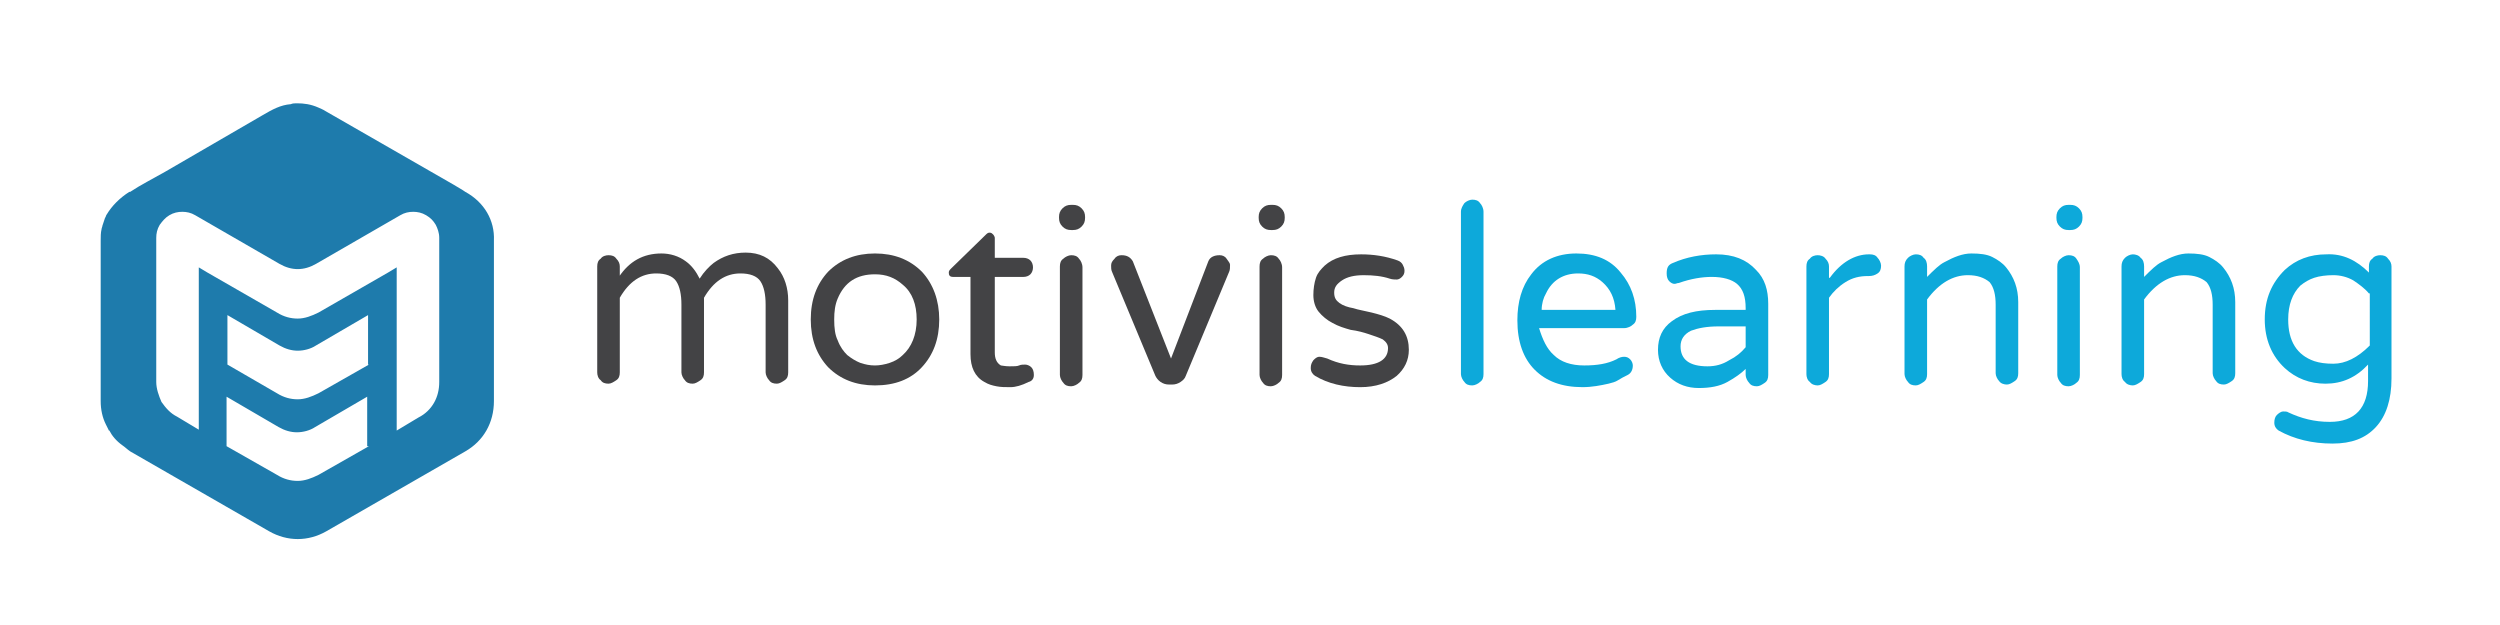 <?xml version="1.0" encoding="utf-8"?>
<!-- Generator: Adobe Illustrator 20.0.0, SVG Export Plug-In . SVG Version: 6.00 Build 0)  -->
<svg version="1.1" id="Layer_1" xmlns="http://www.w3.org/2000/svg" xmlns:xlink="http://www.w3.org/1999/xlink" x="0px" y="0px"
	 viewBox="0 0 288 72" style="enable-background:new 0 0 288 72;" xml:space="preserve">
<style type="text/css">
	.st0{fill:#1E7BAC;}
	.st1{fill:#434345;}
	.st2{fill:#0DA9DA;}
</style>
<g>
	<path class="st0" d="M53.6,22.1l-0.3-0.2l-1-0.6l-14.8-8.5c-0.3-0.2-0.6-0.3-0.8-0.4c-0.9-0.4-1.7-0.5-2.5-0.5c0,0,0,0,0,0
		c0,0,0,0,0,0c-0.2,0-0.5,0-0.7,0.1c-1.2,0.1-2.1,0.6-3.3,1.3l-11.2,6.5c-1.4,0.8-2.8,1.5-4,2.3l-0.1,0c-1.1,0.7-2,1.6-2.6,2.6
		c-0.1,0.1-0.1,0.3-0.2,0.4c-0.1,0.3-0.2,0.6-0.3,0.9c0,0.1-0.1,0.3-0.1,0.4c-0.1,0.4-0.1,0.9-0.1,1.3v2.9v12.5c0,0.9,0,1.7,0,2.6
		v0.5c0,1,0.2,1.9,0.6,2.7c0.1,0.2,0.2,0.4,0.3,0.6c0,0,0,0.1,0.1,0.1c0.3,0.6,0.8,1.2,1.5,1.7c0.3,0.2,0.6,0.5,0.9,0.7l16,9.2
		c2.1,1.2,4.5,1.2,6.6,0l16-9.2c2.1-1.2,3.3-3.3,3.3-5.8v-8.6v-9.9C57,25.4,55.8,23.3,53.6,22.1z M42.5,51.4l-5.8,3.3h0
		c-0.8,0.4-1.6,0.7-2.4,0.7c-0.8,0-1.6-0.2-2.4-0.7h0l-5.8-3.3v-5.7l6,3.5l0,0c0.7,0.4,1.4,0.6,2.1,0.6c0.7,0,1.5-0.2,2.1-0.6l0,0
		l6-3.5V51.4z M42.5,42l-5.8,3.3h0c-0.8,0.4-1.6,0.7-2.4,0.7c-0.8,0-1.6-0.2-2.4-0.7h0L26.2,42v-5.7l6,3.5l0,0
		c0.7,0.4,1.4,0.6,2.1,0.6c0.7,0,1.5-0.2,2.1-0.6l0,0l6-3.5V42z M50.6,44c0,0.9-0.2,1.7-0.6,2.4v0c-0.4,0.7-1,1.3-1.8,1.7l-2.5,1.5
		V31.9v-1.1l-1,0.6l-8,4.6c-0.8,0.4-1.6,0.7-2.4,0.7c-0.8,0-1.6-0.2-2.4-0.7l0,0l-8-4.6l-1-0.6v1.1v17.6l-2.5-1.5
		c-0.8-0.4-1.3-1-1.8-1.7C18.3,45.6,18,44.8,18,44V27.4c0-0.5,0.1-1,0.4-1.5l0,0c0.3-0.4,0.6-0.8,1.1-1.1c0.5-0.3,1-0.4,1.5-0.4
		c0.5,0,1,0.1,1.5,0.4l9.7,5.6h0c0.7,0.4,1.4,0.6,2.1,0.6c0.7,0,1.4-0.2,2.1-0.6l9.7-5.6c0.5-0.3,1-0.4,1.5-0.4c0.5,0,1,0.1,1.5,0.4
		h0c0.5,0.3,0.8,0.6,1.1,1.1c0.2,0.4,0.4,0.9,0.4,1.5V44z"/>
	<path class="st1" d="M71.3,31.9c1.2-1.8,2.8-2.7,4.9-2.7c1,0,2,0.3,2.8,0.9c0.7,0.5,1.2,1.2,1.6,2c0.5-0.8,1.1-1.4,1.6-1.8
		c1.1-0.8,2.3-1.2,3.7-1.2c1.6,0,2.8,0.6,3.7,1.8c0.8,1,1.2,2.3,1.2,3.7v8.3c0,0.4-0.1,0.7-0.4,0.9c-0.3,0.2-0.6,0.4-0.9,0.4
		c-0.4,0-0.7-0.1-0.9-0.4c-0.2-0.2-0.4-0.6-0.4-0.9v-7.8c0-1.2-0.2-2.1-0.6-2.7c-0.4-0.6-1.2-0.9-2.3-0.9c-1.7,0-3.1,0.9-4.2,2.8
		v8.6c0,0.4-0.1,0.7-0.4,0.9c-0.3,0.2-0.6,0.4-0.9,0.4c-0.4,0-0.7-0.1-0.9-0.4c-0.2-0.2-0.4-0.6-0.4-0.9v-7.8c0-1.2-0.2-2.1-0.6-2.7
		c-0.4-0.6-1.2-0.9-2.3-0.9c-1.7,0-3.1,0.9-4.2,2.8v8.6c0,0.4-0.1,0.7-0.4,0.9c-0.3,0.2-0.6,0.4-0.9,0.4c-0.4,0-0.7-0.1-0.9-0.4
		c-0.3-0.2-0.4-0.6-0.4-0.9V30.7c0-0.4,0.1-0.7,0.4-0.9c0.2-0.3,0.6-0.4,0.9-0.4c0.4,0,0.7,0.1,0.9,0.4c0.3,0.3,0.4,0.6,0.4,0.9
		V31.9z"/>
	<path class="st1" d="M100.8,29.2c2.2,0,4,0.7,5.4,2.1c1.3,1.4,2,3.3,2,5.5c0,2.3-0.7,4.1-2,5.5c-1.3,1.4-3.1,2.1-5.4,2.1
		c-2.2,0-4-0.7-5.4-2.1c-1.3-1.4-2-3.2-2-5.5c0-2.3,0.7-4.1,2-5.5C96.8,29.9,98.6,29.2,100.8,29.2z M97.6,40.9
		c0.5,0.4,1,0.7,1.5,0.9c0.6,0.2,1.1,0.3,1.7,0.3c0.5,0,1.1-0.1,1.7-0.3c0.6-0.2,1.1-0.5,1.5-0.9c1-0.9,1.6-2.3,1.6-4.1
		c0-1.7-0.5-3.1-1.6-4c-0.9-0.8-1.9-1.2-3.2-1.2c-2.1,0-3.5,0.9-4.3,2.8c-0.3,0.7-0.4,1.5-0.4,2.4c0,1,0.1,1.8,0.4,2.4
		C96.8,40,97.2,40.5,97.6,40.9z"/>
	<path class="st1" d="M116.3,42.2c0.5,0,0.9,0,1.1-0.1c0.2-0.1,0.5-0.1,0.7-0.1s0.5,0.1,0.7,0.3c0.2,0.2,0.3,0.5,0.3,0.9
		c0,0.4-0.2,0.7-0.6,0.8c-0.8,0.4-1.5,0.6-2.1,0.6c-0.6,0-1.1,0-1.6-0.1c-0.5-0.1-0.9-0.2-1.4-0.5c-1.1-0.6-1.6-1.7-1.6-3.2v-8.9h-2
		c-0.4,0-0.5-0.2-0.5-0.5c0-0.2,0.1-0.3,0.3-0.5l3.9-3.8c0.2-0.2,0.3-0.3,0.5-0.3s0.3,0.1,0.4,0.2c0.1,0.1,0.2,0.3,0.2,0.4v2.3h3.3
		c0.3,0,0.6,0.1,0.8,0.3c0.2,0.2,0.3,0.5,0.3,0.8c0,0.3-0.1,0.6-0.3,0.8c-0.2,0.2-0.5,0.3-0.8,0.3h-3.3v8.7c0,0.7,0.2,1.2,0.7,1.5
		C115.4,42.1,115.8,42.2,116.3,42.2z"/>
	<path class="st1" d="M125,25.1c0,0.4-0.1,0.7-0.4,1c-0.3,0.3-0.6,0.4-1,0.4h-0.2c-0.4,0-0.7-0.1-1-0.4c-0.3-0.3-0.4-0.6-0.4-1V25
		c0-0.4,0.1-0.7,0.4-1c0.3-0.3,0.6-0.4,1-0.4h0.2c0.4,0,0.7,0.1,1,0.4c0.3,0.3,0.4,0.6,0.4,1V25.1z M122.5,29.8
		c0.2-0.2,0.6-0.4,0.9-0.4c0.4,0,0.7,0.1,0.9,0.4c0.2,0.2,0.4,0.6,0.4,1v12.4c0,0.4-0.1,0.7-0.4,0.9c-0.2,0.2-0.6,0.4-0.9,0.4
		c-0.4,0-0.7-0.1-0.9-0.4c-0.2-0.2-0.4-0.6-0.4-0.9V30.7C122.1,30.3,122.2,30,122.5,29.8z"/>
	<path class="st1" d="M139.2,30.1c0.2-0.5,0.7-0.7,1.3-0.7c0.3,0,0.6,0.1,0.8,0.4c0.2,0.3,0.4,0.5,0.4,0.7c0,0.3,0,0.6-0.1,0.8
		l-5,12c-0.1,0.3-0.3,0.5-0.6,0.7c-0.3,0.2-0.6,0.3-1,0.3h-0.3c-0.4,0-0.7-0.1-1-0.3c-0.3-0.2-0.5-0.5-0.6-0.7l-5-12
		c-0.1-0.2-0.1-0.5-0.1-0.7c0-0.3,0.1-0.5,0.4-0.8c0.2-0.3,0.5-0.4,0.8-0.4c0.6,0,1,0.2,1.3,0.7l4.4,11.2L139.2,30.1z"/>
	<path class="st1" d="M148,25.1c0,0.4-0.1,0.7-0.4,1c-0.3,0.3-0.6,0.4-1,0.4h-0.2c-0.4,0-0.7-0.1-1-0.4c-0.3-0.3-0.4-0.6-0.4-1V25
		c0-0.4,0.1-0.7,0.4-1c0.3-0.3,0.6-0.4,1-0.4h0.2c0.4,0,0.7,0.1,1,0.4c0.3,0.3,0.4,0.6,0.4,1V25.1z M145.5,29.8
		c0.2-0.2,0.6-0.4,0.9-0.4c0.4,0,0.7,0.1,0.9,0.4c0.2,0.2,0.4,0.6,0.4,1v12.4c0,0.4-0.1,0.7-0.4,0.9c-0.2,0.2-0.6,0.4-0.9,0.4
		c-0.4,0-0.7-0.1-0.9-0.4c-0.2-0.2-0.4-0.6-0.4-0.9V30.7C145.1,30.3,145.2,30,145.5,29.8z"/>
	<path class="st1" d="M156.7,42.1c2.1,0,3.2-0.7,3.2-2c0-0.4-0.2-0.7-0.6-1c-0.4-0.2-1-0.4-1.6-0.6c-0.6-0.2-1.3-0.4-2.1-0.5
		c-0.7-0.2-1.4-0.4-2.1-0.8c-0.6-0.3-1.2-0.8-1.6-1.3c-0.4-0.5-0.6-1.2-0.6-1.9s0.1-1.4,0.3-2c0.2-0.6,0.6-1,1-1.4
		c1-0.9,2.4-1.3,4.2-1.3c1.4,0,2.8,0.2,4.2,0.7c0.3,0.1,0.5,0.3,0.6,0.5c0.1,0.2,0.2,0.4,0.2,0.7c0,0.3-0.1,0.5-0.3,0.7
		c-0.2,0.2-0.4,0.3-0.6,0.3c-0.2,0-0.5,0-0.8-0.1c-0.9-0.3-1.9-0.4-3-0.4c-1.1,0-1.9,0.2-2.5,0.6c-0.6,0.4-0.9,0.8-0.9,1.4
		s0.2,0.9,0.6,1.2c0.4,0.3,1,0.5,1.6,0.6c0.6,0.2,1.3,0.3,2.1,0.5c0.8,0.2,1.5,0.4,2.1,0.7c1.5,0.8,2.2,2,2.2,3.6
		c0,1.2-0.5,2.2-1.4,3c-1,0.8-2.4,1.3-4.2,1.3c-1.9,0-3.7-0.4-5.2-1.3c-0.3-0.2-0.5-0.5-0.5-0.9s0.1-0.6,0.3-0.9
		c0.2-0.2,0.4-0.4,0.7-0.4s0.5,0.1,0.9,0.2C154.2,41.9,155.4,42.1,156.7,42.1z"/>
	<path class="st2" d="M168.7,23.4c0.2-0.2,0.6-0.4,0.9-0.4c0.4,0,0.7,0.1,0.9,0.4c0.2,0.2,0.4,0.6,0.4,1v18.7c0,0.4-0.1,0.7-0.4,0.9
		c-0.2,0.2-0.6,0.4-0.9,0.4c-0.4,0-0.7-0.1-0.9-0.4c-0.2-0.2-0.4-0.6-0.4-0.9V24.4C168.3,24,168.5,23.7,168.7,23.4z"/>
	<path class="st2" d="M179,40.9c0.8,0.8,2,1.2,3.5,1.2c1.5,0,2.7-0.2,3.7-0.7c0.3-0.2,0.6-0.3,0.9-0.3s0.5,0.1,0.7,0.3
		c0.2,0.2,0.3,0.5,0.3,0.7c0,0.5-0.2,0.9-0.6,1.1c-0.4,0.2-0.8,0.4-1.1,0.6c-0.3,0.2-0.7,0.3-1.1,0.4c-0.9,0.2-1.9,0.4-3,0.4
		c-2.4,0-4.2-0.7-5.5-2c-1.3-1.3-2-3.2-2-5.7c0-2.1,0.5-3.9,1.6-5.3c1.2-1.6,3-2.4,5.2-2.4c2.2,0,3.9,0.7,5.1,2.2
		c1.2,1.4,1.8,3.1,1.8,5.1c0,0.4-0.1,0.7-0.4,0.9c-0.2,0.2-0.6,0.4-1,0.4h-9.8C177.7,39.1,178.2,40.2,179,40.9z M181.8,31.5
		c-1.7,0-3,0.8-3.7,2.3c-0.3,0.5-0.5,1.2-0.5,1.9h8.5c-0.1-1.4-0.6-2.4-1.5-3.2C183.8,31.8,182.9,31.5,181.8,31.5z"/>
	<path class="st2" d="M192.7,30.3c1.6-0.7,3.3-1,5-1c2,0,3.5,0.6,4.6,1.8c1,1,1.4,2.3,1.4,3.9v8.2c0,0.4-0.1,0.7-0.4,0.9
		c-0.3,0.2-0.6,0.4-0.9,0.4c-0.4,0-0.7-0.1-0.9-0.4c-0.2-0.2-0.4-0.6-0.4-0.9v-0.7c-0.5,0.5-1.2,1-2.1,1.5c-0.9,0.5-2,0.7-3.3,0.7
		c-1.3,0-2.4-0.4-3.3-1.2c-0.9-0.8-1.4-1.9-1.4-3.2c0-1.4,0.5-2.5,1.6-3.3c1.2-0.9,2.8-1.3,5-1.3h3.5v-0.2c0-1.3-0.3-2.2-1-2.8
		c-0.6-0.5-1.6-0.8-2.9-0.8c-1.1,0-2.4,0.2-3.8,0.7c-0.2,0-0.3,0.1-0.5,0.1s-0.4-0.1-0.6-0.3c-0.2-0.2-0.3-0.5-0.3-0.9
		C192,30.8,192.2,30.5,192.7,30.3z M193.6,39.9c0,1.5,1,2.3,3.1,2.3c0.9,0,1.7-0.2,2.5-0.7c0.8-0.4,1.4-0.9,1.9-1.5v-2.4H198
		c-1.4,0-2.4,0.2-3.2,0.5C194,38.5,193.6,39.1,193.6,39.9z"/>
	<path class="st2" d="M210.8,32c1.3-1.8,2.9-2.7,4.5-2.7h0.1c0.4,0,0.7,0.1,0.9,0.4c0.2,0.2,0.4,0.6,0.4,0.9c0,0.4-0.1,0.7-0.4,0.9
		c-0.3,0.2-0.6,0.3-1,0.3h-0.1c-1,0-1.8,0.2-2.6,0.7c-0.8,0.5-1.4,1.1-1.9,1.8v8.8c0,0.4-0.1,0.7-0.4,0.9c-0.3,0.2-0.6,0.4-0.9,0.4
		s-0.7-0.1-0.9-0.4c-0.3-0.2-0.4-0.6-0.4-0.9V30.7c0-0.4,0.1-0.7,0.4-0.9c0.2-0.3,0.6-0.4,0.9-0.4s0.7,0.1,0.9,0.4
		c0.3,0.3,0.4,0.6,0.4,0.9V32z"/>
	<path class="st2" d="M226.7,31.7c-1.7,0-3.3,0.9-4.7,2.8v8.6c0,0.4-0.1,0.7-0.4,0.9c-0.3,0.2-0.6,0.4-0.9,0.4
		c-0.4,0-0.7-0.1-0.9-0.4c-0.2-0.2-0.4-0.6-0.4-0.9V30.7c0-0.4,0.1-0.7,0.4-1c0.2-0.2,0.6-0.4,0.9-0.4c0.4,0,0.7,0.1,0.9,0.4
		c0.3,0.2,0.4,0.6,0.4,1v1.2c0.8-0.8,1.4-1.4,2-1.7c1.1-0.6,2.1-1,3.1-1c1,0,1.8,0.1,2.4,0.4c0.6,0.3,1.2,0.7,1.6,1.2
		c0.9,1.1,1.4,2.4,1.4,4v8.2c0,0.4-0.1,0.7-0.4,0.9c-0.3,0.2-0.6,0.4-0.9,0.4s-0.7-0.1-0.9-0.4c-0.2-0.2-0.4-0.6-0.4-0.9v-7.9
		c0-1.1-0.2-2-0.7-2.6C228.6,32,227.8,31.7,226.7,31.7z"/>
	<path class="st2" d="M239.9,25.1c0,0.4-0.1,0.7-0.4,1c-0.3,0.3-0.6,0.4-1,0.4h-0.2c-0.4,0-0.7-0.1-1-0.4c-0.3-0.3-0.4-0.6-0.4-1V25
		c0-0.4,0.1-0.7,0.4-1c0.3-0.3,0.6-0.4,1-0.4h0.2c0.4,0,0.7,0.1,1,0.4c0.3,0.3,0.4,0.6,0.4,1V25.1z M237.4,29.8
		c0.2-0.2,0.6-0.4,0.9-0.4c0.4,0,0.7,0.1,0.9,0.4s0.4,0.6,0.4,1v12.4c0,0.4-0.1,0.7-0.4,0.9c-0.2,0.2-0.6,0.4-0.9,0.4
		c-0.4,0-0.7-0.1-0.9-0.4c-0.2-0.2-0.4-0.6-0.4-0.9V30.7C237,30.3,237.1,30,237.4,29.8z"/>
	<path class="st2" d="M251.7,31.7c-1.7,0-3.3,0.9-4.7,2.8v8.6c0,0.4-0.1,0.7-0.4,0.9c-0.3,0.2-0.6,0.4-0.9,0.4s-0.7-0.1-0.9-0.4
		c-0.3-0.2-0.4-0.6-0.4-0.9V30.7c0-0.4,0.1-0.7,0.4-1c0.2-0.2,0.6-0.4,0.9-0.4s0.7,0.1,0.9,0.4c0.3,0.2,0.4,0.6,0.4,1v1.2
		c0.8-0.8,1.4-1.4,2-1.7c1.1-0.6,2.1-1,3.1-1c1,0,1.8,0.1,2.4,0.4c0.6,0.3,1.2,0.7,1.6,1.2c0.9,1.1,1.4,2.4,1.4,4v8.2
		c0,0.4-0.1,0.7-0.4,0.9c-0.3,0.2-0.6,0.4-0.9,0.4c-0.4,0-0.7-0.1-0.9-0.4c-0.2-0.2-0.4-0.6-0.4-0.9v-7.9c0-1.1-0.2-2-0.7-2.6
		C253.6,32,252.8,31.7,251.7,31.7z"/>
	<path class="st2" d="M272.9,31.4v-0.7c0-0.4,0.1-0.7,0.4-0.9c0.2-0.3,0.6-0.4,0.9-0.4c0.4,0,0.7,0.1,0.9,0.4
		c0.3,0.3,0.4,0.6,0.4,0.9v12.9c0,2.4-0.6,4.3-1.8,5.6c-1.2,1.3-2.8,1.9-5,1.9c-2.3,0-4.4-0.5-6.2-1.5c-0.3-0.2-0.5-0.5-0.5-0.9
		c0-0.4,0.1-0.7,0.3-0.9c0.2-0.2,0.5-0.4,0.7-0.4c0.2,0,0.5,0,0.6,0.1c1.5,0.7,3,1.1,4.8,1.1c2.9,0,4.4-1.6,4.4-4.7V42
		c-1.4,1.5-3,2.2-4.9,2.2c-1.8,0-3.4-0.6-4.7-1.8c-1.5-1.4-2.3-3.3-2.3-5.6c0-2.4,0.8-4.2,2.3-5.7c1.3-1.2,2.9-1.8,4.8-1.8
		C269.9,29.2,271.5,30,272.9,31.4z M272.9,33.8c-0.5-0.6-1.2-1.1-1.8-1.5c-0.7-0.4-1.5-0.6-2.3-0.6c-0.8,0-1.6,0.1-2.2,0.3
		c-0.6,0.2-1.1,0.5-1.6,0.9c-0.9,0.9-1.4,2.2-1.4,3.9c0,2.5,1,4.1,3,4.8c0.6,0.2,1.3,0.3,2.2,0.3c1.4,0,2.8-0.7,4.2-2.1V33.8z"/>
</g>
</svg>

